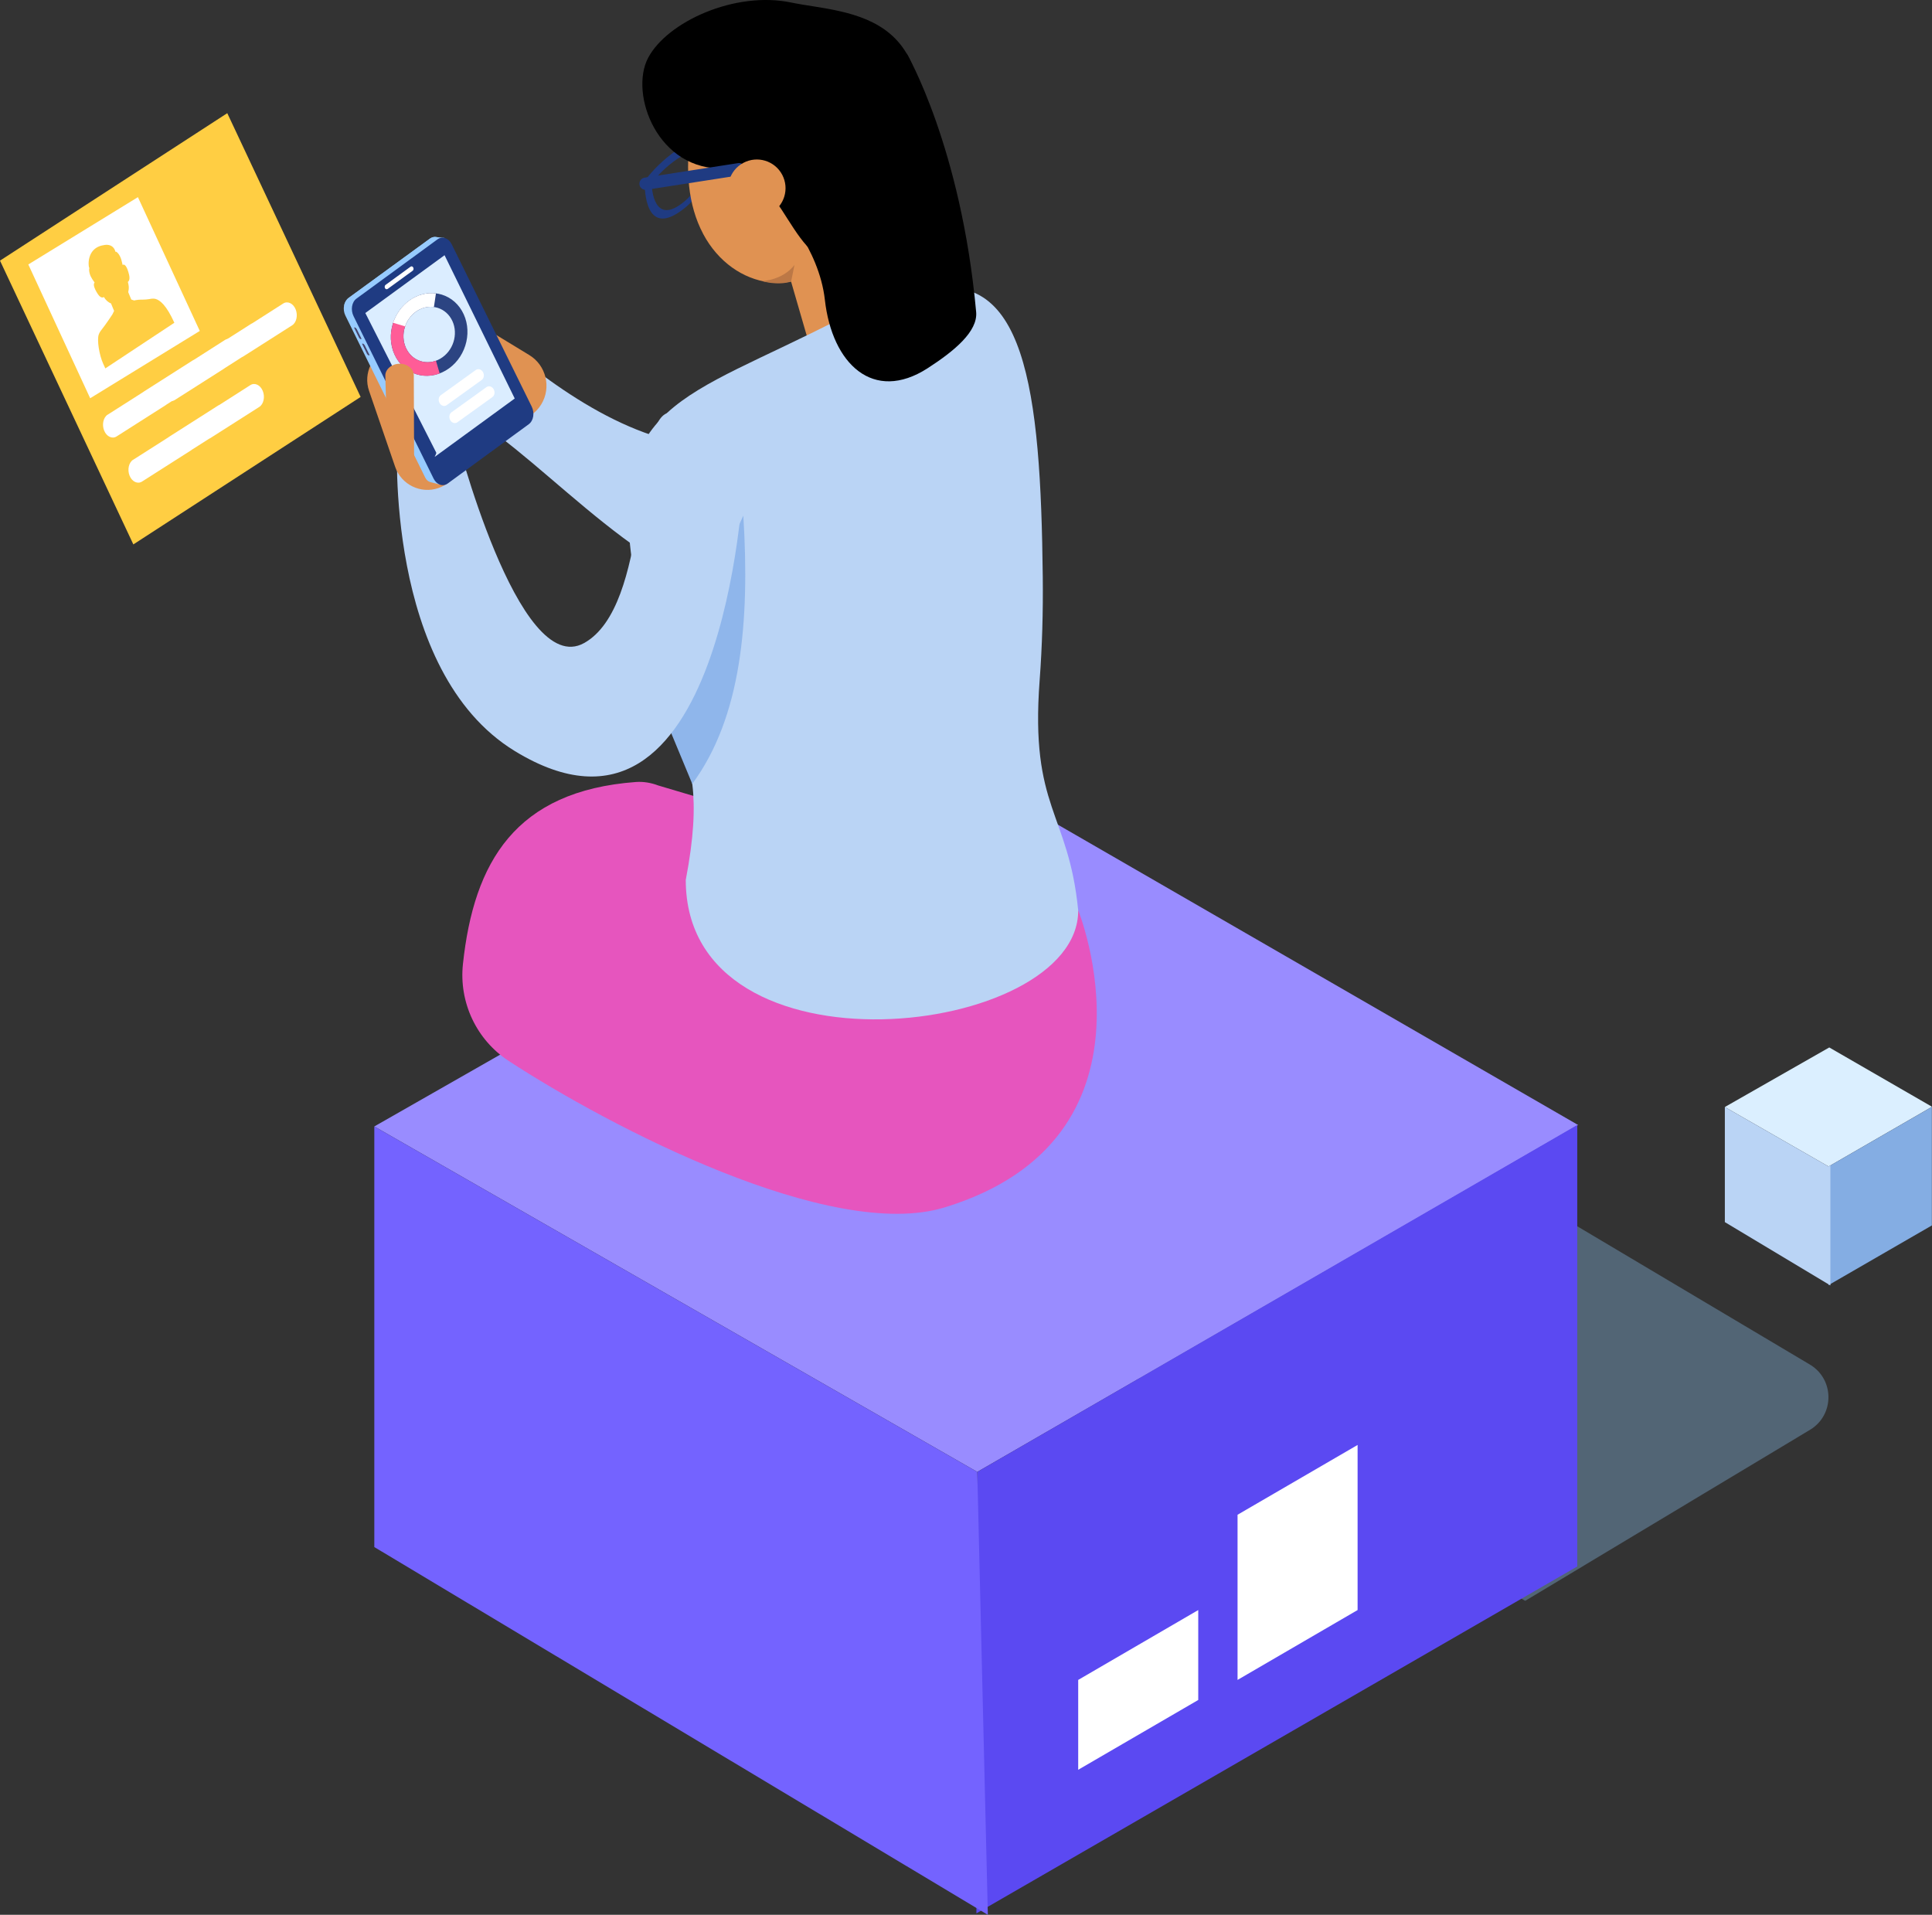 <?xml version="1.0" encoding="UTF-8"?><svg xmlns="http://www.w3.org/2000/svg" viewBox="0 0 309.17 306.42"><rect x="0" y="0" width="309.17" height="306.42" fill="#333333" stroke="none"/><defs><style>.cls-1{fill:#e655be;}.cls-2{fill:#fff;}.cls-3{fill:#ffce43;}.cls-4{fill:#ff5c97;}.cls-5{fill:#7463ff;}.cls-6{fill:#998cff;}.cls-7{fill:#97cbff;}.cls-8{fill:#84ade3;}.cls-9{fill:#8fb6eb;}.cls-10{fill:#bad4f5;}.cls-11{fill:#bc7846;}.cls-12{fill:#dbefff;}.cls-13{fill:#dbedff;}.cls-14{fill:#e09252;}.cls-15{fill:#1f3b82;}.cls-16{fill:#45446c;}.cls-17{fill:#5b49f2;}.cls-18{fill:#2c4482;}.cls-19{fill:#88bdeb;mix-blend-mode:multiply;opacity:.36;}.cls-20{isolation:isolate;}</style></defs><g class="cls-20"><g id="Layer_2"><g id="eng_manager"><g><path class="cls-19" d="M244.08,256.17l45.63-27.4c3.89-2.4,3.84-8.08-.09-10.41l-135.3-80.44-17.78,56.25,107.54,62.01Z"/><g><polygon class="cls-6" points="156.39 235.54 252.54 180.03 156.99 124.87 59.9 180.26 156.39 235.54"/><polygon class="cls-17" points="156.39 235.54 156.25 306.19 252.4 250.68 252.4 180.03 156.39 235.54"/><polygon class="cls-5" points="156.39 235.54 59.9 180.26 59.9 247.57 158.08 306.42 156.39 235.54"/></g><path class="cls-3" d="M0,41.71l21.34,45.41,36.37-23.6L36.37,18.11,0,41.71Z"/><path class="cls-2" d="M17.23,66.36l5.65-3.6s.09-.08,.15-.11l7.85-5c.06-.04,.12-.07,.18-.09l4.93-3.15c.7-.45,1.6-.03,1.99,.93,.39,.96,.14,2.11-.56,2.56l-7.85,5c-.06,.04-.12,.07-.18,.09l-2.73,1.74s-.09,.08-.15,.11l-7.85,5c-.7,.45-1.6,.03-1.99-.93-.39-.96-.14-2.11,.56-2.56Z"/><path class="cls-2" d="M26.56,60.52l5.65-3.6s.09-.08,.15-.11l7.85-5c.06-.04,.12-.07,.18-.09l4.93-3.15c.7-.45,1.6-.03,1.99,.93,.39,.96,.14,2.11-.56,2.56l-7.85,5c-.06,.04-.12,.07-.18,.09l-2.73,1.74s-.09,.08-.15,.11l-7.85,5c-.7,.45-1.6,.03-1.99-.93s-.14-2.11,.56-2.56Z"/><path class="cls-2" d="M21.3,73.58l5.65-3.6s.09-.08,.15-.11l7.85-5c.06-.04,.12-.07,.18-.09l4.93-3.15c.7-.45,1.6-.03,1.99,.93,.39,.96,.14,2.11-.56,2.56l-7.85,5c-.06,.04-.12,.07-.18,.09l-2.73,1.74s-.09,.08-.15,.11l-7.85,5c-.7,.45-1.6,.03-1.99-.93-.39-.96-.14-2.11,.56-2.56Z"/><g><path class="cls-10" d="M155.89,55.58c-5.79,11.56-15.21,34.55-27.54,38.93-17.06,6.06-34.88-14.46-48.55-24.76-6.12-4.62-.12-15.09,6.09-10.41,11.07,8.34,25.07,15.66,39.09,10.43,9.37-3.5,16.13-11.54,20.5-20.27,3.48-6.94,13.89-.84,10.41,6.09h0Z"/><path class="cls-14" d="M78.74,66.62l-5.19-3.16c-2.7-1.64-3.56-5.19-1.92-7.88h0c1.64-2.7,5.19-3.56,7.88-1.92l5.19,3.16c2.7,1.64,3.56,5.19,1.92,7.88h0c-1.64,2.7-5.19,3.56-7.88,1.92Z"/><path class="cls-15" d="M108.65,33.97c5.87-3.94,5.43-10.39,5.43-10.39l.05-.03-.25-2.06c-6.65,1.6-10.71,7.46-10.71,7.46,0,0-.39,8.97,5.48,5.02Zm-4.37-4.63s3.26-4.65,8.35-5.8l.1,1.6s.33,4.79-4.04,7.72c-4.37,2.93-4.41-3.52-4.41-3.52Z"/><path class="cls-1" d="M74.08,154.29c1.74-16.35,8.4-27.72,27.67-29.15,1.21-.09,2.43,.12,3.57,.55l67.23,20s14.69,36.47-21.36,47.52c-18.24,5.59-53.67-12.91-69.78-23.43-5.16-3.37-7.98-9.36-7.33-15.49Z"/><path class="cls-14" d="M112.51,37.41c4.89,9.21,16.16,10.53,20.98,2.82,4.82-7.71,4.77-21.43-.12-30.64-4.89-9.21-12.77-10.43-17.59-2.72-4.82,7.71-8.16,21.32-3.27,30.53Z"/><path class="cls-14" d="M142.29,60.67l1-.46c3.38-1.54,4.89-5.57,3.34-8.96l-8.71-19.07c-1.54-3.38-5.57-4.89-8.96-3.34l-1,.46c-3.38,1.54-4.89,5.57-3.34,8.96l5.67,19.56c1.54,3.38,8.61,4.4,11.99,2.86Z"/><path d="M144.98,32s2.66,6.54-9.07,9.71c-9.38,2.54-10.2-15.23-19.94-14.77-10.71,.5-15.3-11.89-12.26-17.67,3.04-5.77,13.9-10.76,22.93-8.86,9.03,1.89,26.94,.88,18.33,31.59Z"/><path class="cls-10" d="M172.54,145.69c-1.55-15.77-7.72-16.23-6.17-36.82,.41-5.5,.56-11.01,.5-16.52-.33-30.06-2.77-50.48-19.75-45.59l-5.35,1.42c-2.57,.68-5.06,1.65-7.42,2.87-25.02,12.89-37.53,13.4-32.85,41.05,1.01,27.39,13.46,21.49,8.24,48.71,0,32.6,62.84,25.25,62.8,4.89Z"/><path class="cls-9" d="M105.31,112.26l13.64-29.74c1.06,17.03-.34,32.29-8.17,42.92l-5.47-13.18Z"/><path class="cls-11" d="M126.6,45.06l.54-2.68s-1.49,2.3-5.2,2.6c0,0,2.39,.77,4.66,.08Z"/><path d="M124.7,32.98s6.37,6.69,7.3,14.99c1.15,10.27,7.75,16.55,16.44,10.96,4.31-2.78,8.05-5.9,7.77-9-2.4-26.4-11.09-41.34-11.09-41.34l-20.41,24.39Z"/><path class="cls-10" d="M118.94,77.28s-3.06,63.41-36.57,42.9c-20.93-12.81-18.8-49.71-18.8-49.71l9.23-1.45s10.09,39.8,20.68,33.88c10.59-5.92,7.93-34.54,13.17-36.74,5.23-2.19,12.29,11.12,12.29,11.12Z"/><path class="cls-14" d="M70.16,78.1h0c2.83-.97,4.36-4.09,3.38-6.92l-4.18-12.17c-.97-2.83-4.09-4.36-6.92-3.38h0c-2.83,.97-4.36,4.09-3.38,6.92l4.18,12.17c.97,2.83,4.09,4.36,6.92,3.38Z"/><g><path class="cls-7" d="M70.31,77.53l13.07-9.75c.78-.57,1.01-1.83,.52-2.83l-12.81-25.99c-.49-.99-1.52-1.34-2.3-.77l-13,9.48c-.78,.57-1.01,1.83-.52,2.83l12.75,25.87c.32,.65,.65,.74,1.32,.9l.97,.26Z"/><path class="cls-7" d="M68.81,51.24s15.59,14.7,15.1,13.71l-12.82-26.89-1.23-.12c-.36-.07-.73,.01-1.06,.25l-13,9.48c-.38,.28-.63,.72-.73,1.22l13.74,2.35Z"/><path class="cls-15" d="M71.65,77.37l12.96-9.48c.78-.57,.97-1.83,.48-2.82l-12.81-25.99c-.49-.99-1.5-1.34-2.28-.77l-12.95,9.47c-.78,.57-.96,1.83-.47,2.82l12.81,25.99c.49,.99,1.48,1.34,2.26,.78Z"/><path class="cls-16" d="M57.09,52.67l.73,1.48c.05,.1,0,.16-.13,.13l.02-.02c-.12-.03-.22-.15-.27-.25l-.73-1.48c-.05-.1-.04-.16,.08-.13h0c.13,.04,.24,.16,.29,.26Z"/><path class="cls-16" d="M58.37,55.26l.73,1.48c.05,.1,0,.16-.13,.13l.02-.02c-.13-.03-.22-.15-.27-.25l-.73-1.48c-.05-.1-.04-.16,.08-.13h0c.13,.04,.24,.16,.29,.26Z"/><path class="cls-13" d="M69.61,73.08l12.76-9.31-11.23-22.93-12.68,9.25,11.34,22.32c.1,.19-.36,.79-.19,.66Z"/><path class="cls-2" d="M62.03,46.24l4.01-2.92c.14-.1,.18-.33,.09-.51h0c-.09-.18-.28-.24-.42-.14l-4.01,2.92c-.14,.1-.18,.33-.1,.51h0c.09,.18,.28,.24,.42,.14Z"/></g><path class="cls-15" d="M103.45,30.37l14.97-2.33c.53-.08,.9-.59,.82-1.12h0c-.08-.53-.59-.9-1.12-.82l-14.97,2.33c-.53,.08-.9,.59-.82,1.12h0c.08,.53,.59,.9,1.12,.82Z"/><path class="cls-14" d="M117.06,32.27c1.19,2.24,3.97,3.09,6.21,1.9,2.24-1.19,3.09-3.97,1.9-6.21-1.19-2.24-3.97-3.09-6.21-1.9-2.24,1.19-3.09,3.97-1.9,6.21Z"/><g><g><path class="cls-18" d="M63.43,57.3c1.75,3,5.53,3.74,8.42,1.65,2.9-2.09,3.82-6.21,2.07-9.21s-5.52-3.74-8.42-1.65-3.82,6.21-2.07,9.21Zm1.73-1.24c-1.18-2.01-.56-4.78,1.39-6.17,1.94-1.4,4.47-.9,5.65,1.11,1.18,2.01,.56,4.78-1.39,6.17-1.94,1.4-4.47,.9-5.65-1.11Z"/><path class="cls-4" d="M63.43,57.3c-1.07-1.84-1.14-4.09-.37-6.04l1.83,.79c-.5,1.3-.45,2.79,.27,4.01,.97,1.66,2.87,2.29,4.6,1.66l.6,2.04c-2.59,.98-5.46,.05-6.93-2.46Z"/><path class="cls-2" d="M69.76,46.96l-.32,2.17c-.96-.13-2,.11-2.9,.76-.82,.59-1.4,1.43-1.72,2.34l-1.91-.58c.46-1.39,1.34-2.66,2.58-3.56,1.33-.96,2.85-1.32,4.27-1.14Z"/></g><path class="cls-2" d="M71.49,64.83l5.59-4.02c.37-.26,.46-.84,.2-1.28h0c-.26-.44-.77-.59-1.14-.32l-5.59,4.02c-.37,.26-.46,.84-.2,1.28h0c.26,.44,.77,.59,1.14,.32Z"/><path class="cls-2" d="M73.2,67.57l5.59-4.02c.37-.26,.46-.84,.2-1.28h0c-.26-.44-.77-.59-1.14-.32l-5.59,4.02c-.37,.26-.46,.84-.2,1.28h0c.26,.44,.77,.59,1.14,.32Z"/></g><path class="cls-14" d="M65.14,73.72l-1.56-3.25c1.25-.03,2.72,5.09,2.69,4.05l-.05-14.49c-.03-1.04-1.08-1.86-2.33-1.82h0c-1.25,.03-2.26,.91-2.23,1.95l.2,7.15c.03,1.04,2.03,6.44,3.28,6.4Z"/></g><polygon class="cls-2" points="14.43 63.73 31.97 52.96 22.07 31.55 4.53 42.32 14.43 63.73"/><path class="cls-3" d="M16.83,58.97l11.07-7.32c-1.27-2.81-2.3-3.63-3.03-3.82-.35-.09-.71-.02-1.02,.04-.32,.06-.7,.07-1.06,.08-.2,0-.41,0-.6,.02h0s-.02,0-.02,0c-.16,.01-.31,.03-.45,.06h-.05s0,.02,0,.02l-.22,.03s0,0,0,0c-.1-.03-.2-.07-.3-.1-.03,0-.14-.07-.14-.04-.02-.04-.04-.09-.05-.12-.15-.36-.29-.71-.44-1.07,0,0,0,0,0-.01,.07-.28,.11-.58,.08-.92-.02-.23-.07-.47-.14-.7,.42-.3,.24-1.07,.08-1.59-.12-.41-.47-1.42-.92-1.13-.02-.06-.03-.12-.04-.18-.08-.35-.16-.7-.3-1.03s-.33-.63-.57-.83c-.08-.07-.18-.12-.27-.08,0-.1-.02-.19-.07-.3-.37-.79-1.11-.85-1.61-.78-.69,.09-1.35,.33-1.85,.88-.5,.55-.81,1.45-.71,2.45,.01,.13,.04,.27,.1,.38-.03,.07-.04,.16-.04,.24,0,.36,.1,.71,.24,1.04,.15,.32,.34,.61,.54,.88,.03,.04,.07,.09,.1,.15-.33,.32,.11,1.16,.3,1.49,.27,.47,.71,1.13,1.18,.82,.3,.49,.69,.86,1.14,1.02,.14,.35,.28,.69,.43,1.04,.02,.05,.05,.11,.07,.16,0,.03-.04,.08-.05,.1-.07,.15-.14,.29-.21,.44l-.54,.81h0c-.09,.13-.18,.26-.27,.39-.27,.39-.56,.79-.78,1.07-.22,.27-.47,.58-.61,.98h0c-.3,.86,.07,3.26,.72,4.68l.35,.76Zm-1.24-12.17s-.04-.07-.07-.12c.03,.04,.05,.08,.07,.12Z"/><polygon class="cls-2" points="172.54 283.21 191.75 272.04 191.75 257.65 172.54 268.83 172.54 283.21"/><polygon class="cls-2" points="198.04 268.83 217.25 257.65 217.25 231.23 198.04 242.4 198.04 268.83"/><g><polygon class="cls-12" points="292.62 186.67 309.17 177.11 292.73 167.62 276.02 177.15 292.62 186.67"/><polygon class="cls-8" points="292.62 186.67 292.6 186.65 292.6 205.66 309.15 196.1 309.15 177.13 292.62 186.67"/><polygon class="cls-10" points="292.62 186.67 276.02 177.15 276.02 195.57 292.91 205.7 292.91 186.5 292.62 186.67"/></g></g></g></g></g></svg>